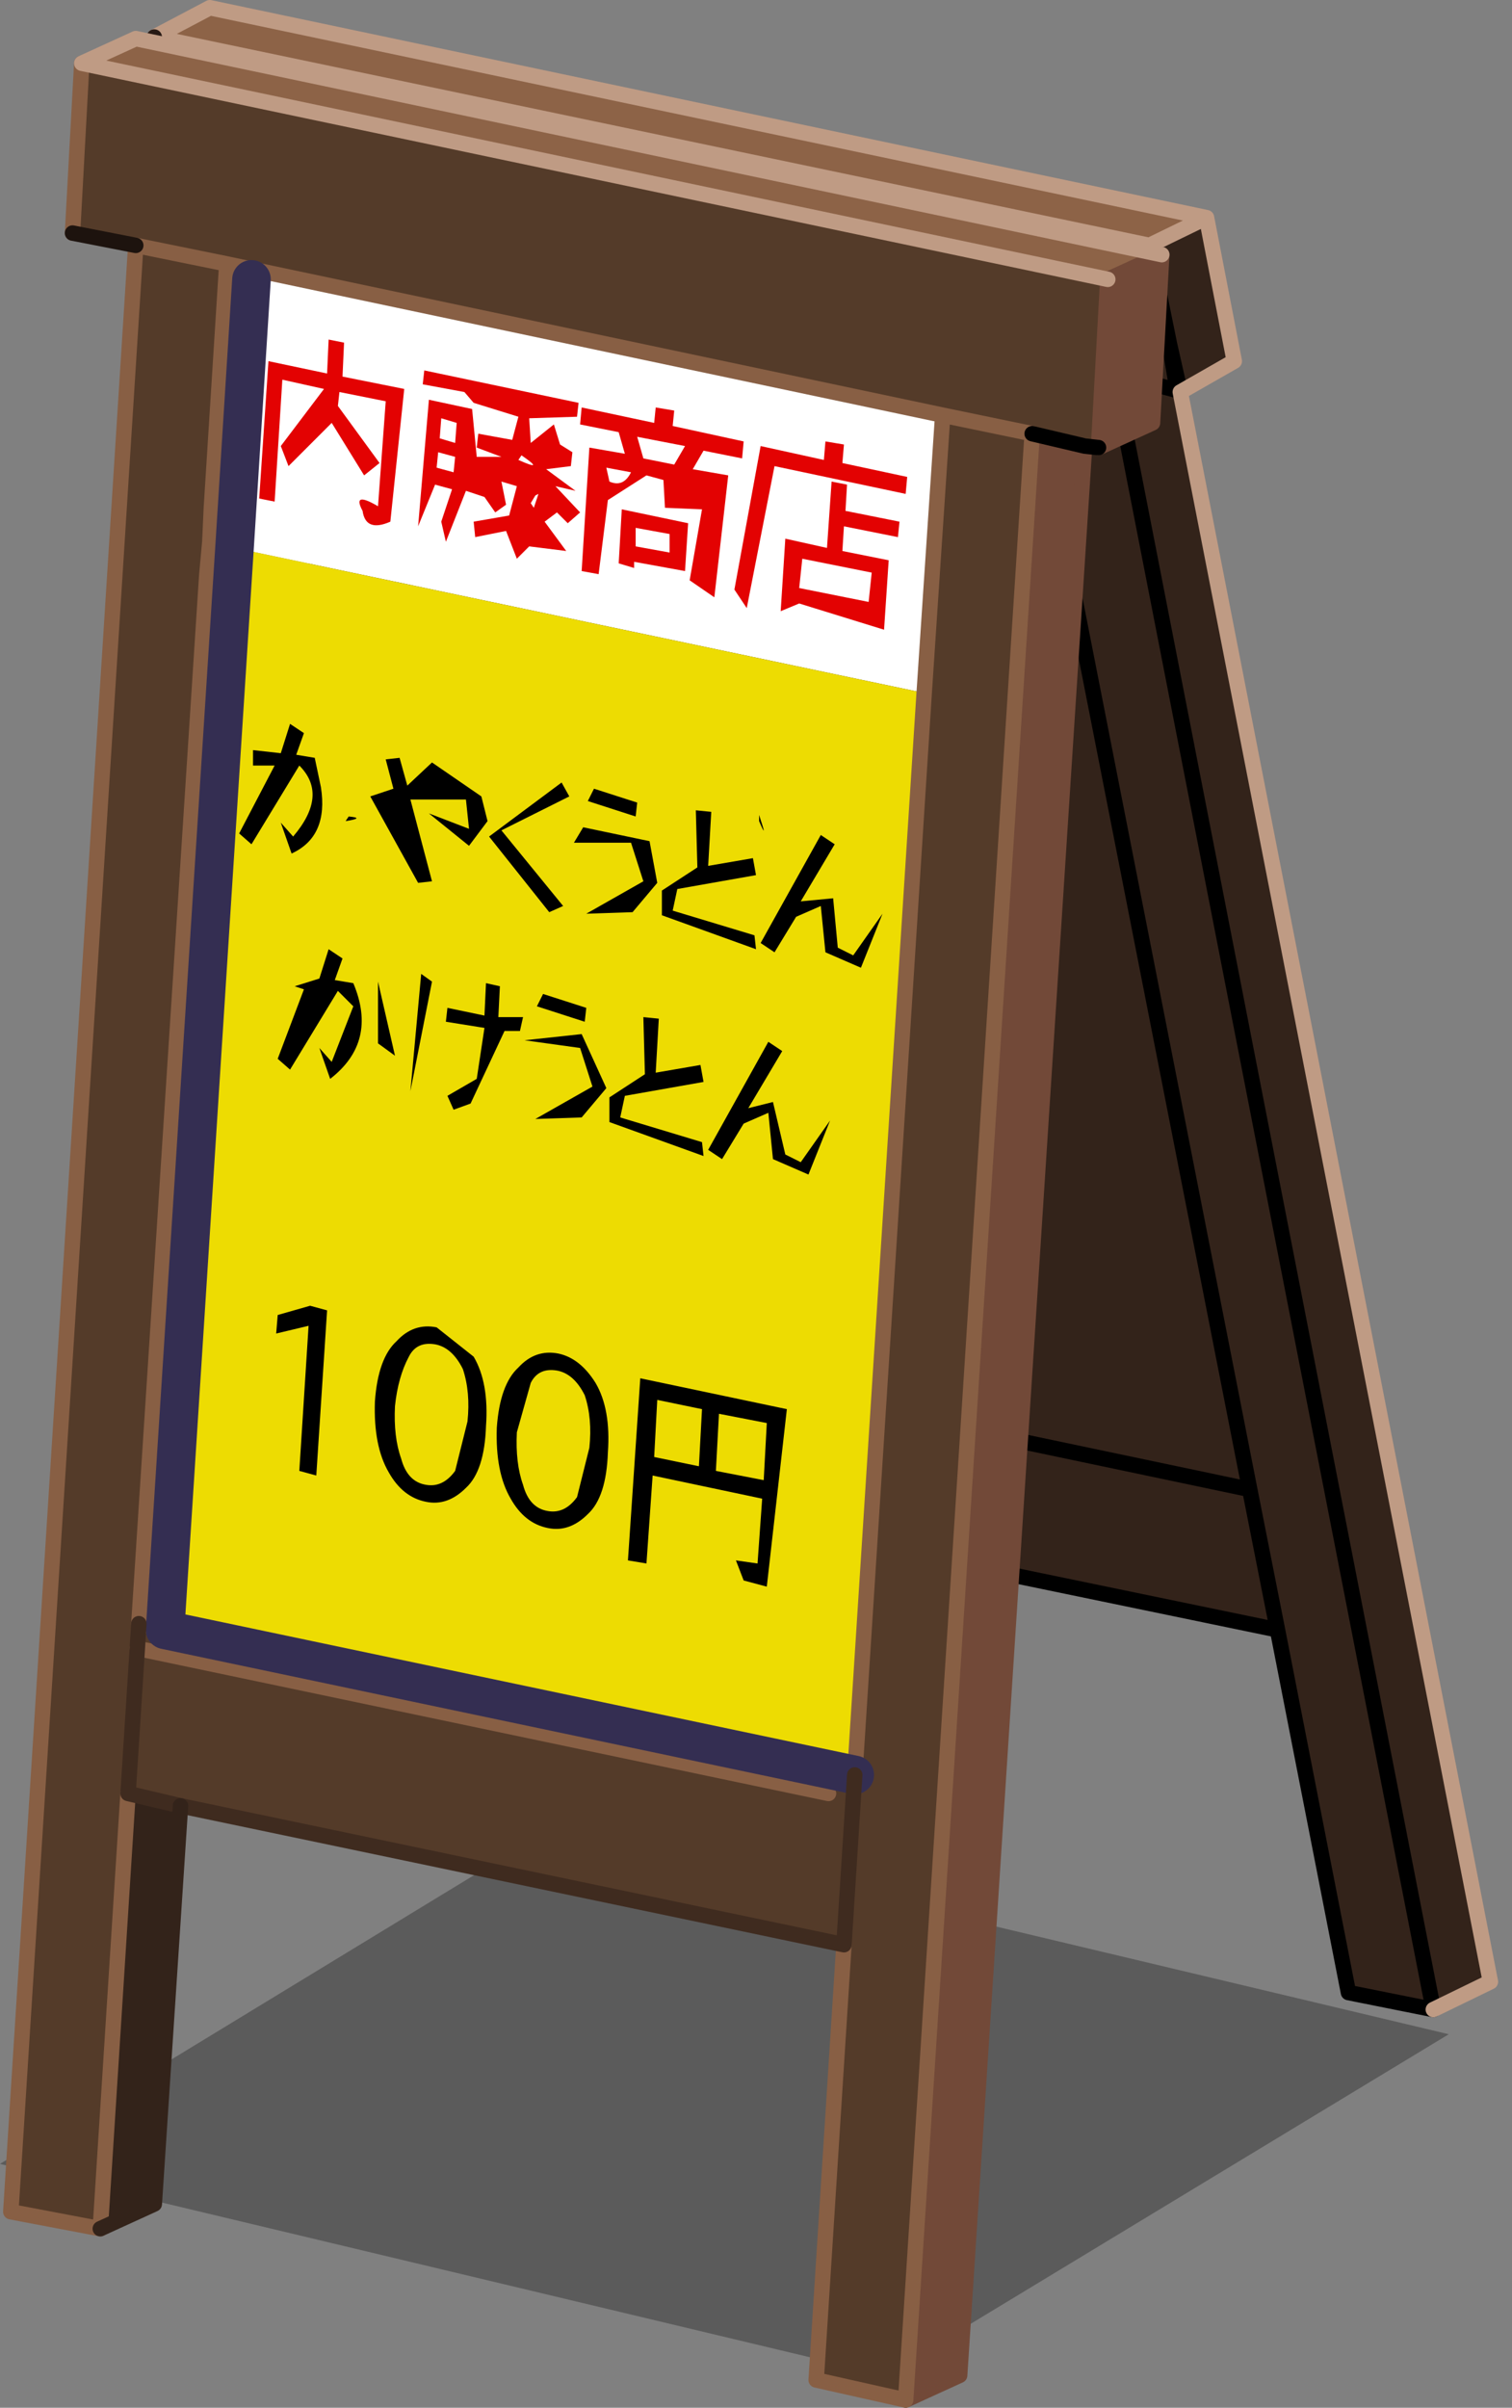 <svg xmlns="http://www.w3.org/2000/svg" xmlns:xlink="http://www.w3.org/1999/xlink" height="78" width="49"><rect width="100%" height="100%" fill="#808080" stroke="none"/><use height="78" width="48.55" xlink:href="#a"/><defs><g id="a"><path d="m36-21.95 28.8 6.85L46.55-4.05l-28.7-6.85L36-21.95" fill-opacity=".29" fill-rule="evenodd" transform="translate(-17.85 81)"/><path d="m18.15 59.05-7.75-1.8" fill="none" stroke="#3f2b1f" stroke-linecap="round" stroke-linejoin="round" stroke-width=".5"/><path d="m55.75-69.85.25 1.5-2.05-.55-2.8-.5-22.6-4.75-2.8-.65 2.8.65 22.6 4.75 2.8.5 2.05.55.1.05-.35-1.55-.65-3.2.65 3.2m-32.9-9.95 32.25 6.75 1.85-.9.9 4.65-1.75 1 10.05 51.5-1.85.9-2.75-.55-2.3-11.75-20.55-4.25 2.05 10.35-1.85.9-2.75-.6-10.4-53-2-.4-.9-4.6m12.9 42.3-7.2-36.65 7.2 36.65 22.6 4.75.9 4.55-.9-4.55-22.6-4.75.9 4.55 2.05.5-2.05-.5-.9-4.55m15.4-31.9 7.2 36.65-7.2-36.65m2.8.5 10.35 53-10.35-53M38.9-21.2l-2.25-11.75L38.9-21.2" fill="#33231a" fill-rule="evenodd" transform="translate(-17.85 81)"/><path d="m56-68.35-.25-1.5.35 1.55-.1-.05" fill="#7d451b" fill-rule="evenodd" transform="translate(-17.85 81)"/><path d="M55.1-73.05 22.85-79.8l1.8-.95 32.3 6.8-1.85.9" fill="#8d6347" fill-rule="evenodd" transform="translate(-17.85 81)"/><path d="m38.15 12.65-.25-1.5-.65-3.2M7.9 6.2l2.8.65 22.6 4.75 2.8.5 2.05.55.1.05-.35-1.55m8.55 53.95-2.75-.55-2.3-11.75-20.55-4.25M41.4 52.8l-.9-4.55-22.6-4.75.9 4.55 2.05.5m-2.05-.5 2.25 11.75m25.4 5.3-10.35-53m4.4 36.15L33.3 11.6M10.7 6.85l7.2 36.65" fill="none" stroke="#000" stroke-linecap="round" stroke-linejoin="round" stroke-width=".5"/><path d="M37.25 7.95 5 1.2m34.1 5.85.9 4.65-1.75 1L48.3 64.2l-1.85.9m-25.6-16.55L22.9 58.9l-1.85.9m16.2-51.85 1.85-.9L6.8.25 5 1.2" fill="none" stroke="#bf9b84" stroke-linecap="round" stroke-linejoin="round" stroke-width=".5"/><path d="m5 1.2.9 4.6 2 .4m13.15 53.6-2.75-.6-10.4-53" fill="none" stroke="#271a14" stroke-linecap="round" stroke-linejoin="round" stroke-width=".5"/><path d="m53-66.55-4.05 62.5-1.75.8 4.1-63.7 1.7.4m2.5-6.2-.3 5.45-1.75.8.3-5.45 1.75-.8" fill="#724938" fill-rule="evenodd" transform="translate(-17.85 81)"/><path d="m20.5-78.95 1.75-.8 33.25 7-1.75.8-33.25-7" fill="#8d6347" fill-rule="evenodd" transform="translate(-17.85 81)"/><path d="m53.45-66.5-.45-.05-1.7-.4-4.1 63.7-2.9-.65.9-14.1-21.5-4.5-1.7-.4.3-4.7.05-.8.85.2 22.35 4.7 2.25-35.05.6-9-23.2-4.9-.5 7.9-.1 1.1-.05 1.1-2.2 33.95-.05.8-.3 4.7-.9 14.1-2.9-.55 4.05-63.7-2.05-.4.3-5.5 33.25 7-.3 5.45m-2.15-.45-2.9-.6 2.9.6m-29.05-6.1 2.95.6-2.95-.6M45.2-18l.35-5.5-.35 5.5m-.5-4.9-22.4-4.7 22.4 4.7" fill="#543b29" fill-rule="evenodd" transform="translate(-17.85 81)"/><path d="m24.7-64.55.5-7.9 23.2 4.9-.6 9-22.35-4.7-.8-.2.05-1.1-.05 1.1h-.05l.1-1.1m1.3-7.4-.55 8.7.55-8.7" fill="#fff" fill-rule="evenodd" transform="translate(-17.85 81)"/><path d="m24.65-63.45.8.2L23.2-28.2l2.25-35.05 22.35 4.7-2.25 35.05-22.35-4.7-.85-.2 2.2-33.95.05-1.1h.05l-.1 1.1.1-1.1" fill="#eddc02" fill-rule="evenodd" transform="translate(-17.85 81)"/><path d="m23.7-22.5-.85 12.9-1.75.8.9-14.1 1.7.4" fill="#33231a" fill-rule="evenodd" transform="translate(-17.85 81)"/><path d="m35.15 14.45-4.05 62.5-1.75.8m8.3-69.5-.3 5.45-1.75.8.3-5.45m1.75-.8-1.75.8" fill="none" stroke="#724938" stroke-linecap="round" stroke-linejoin="round" stroke-width=".5"/><path d="m29.35 77.75-2.9-.65.9-14.1m-24.1 9.2-2.9-.55L4.4 7.95m-2.05-.4.3-5.5m30.8 12-4.1 63.7m.6-55.3.6-9-23.2-4.9-.5 7.9-.05 1.1-.1 1.1L4.5 52.6l.85.2m25.2-39.35 2.9.6m-26.1-5.5-2.95-.6m25.55 14.5L27.7 57.5M3.25 72.2l.9-14.1m.3-4.7 22.4 4.7" fill="none" stroke="#885f44" stroke-linecap="round" stroke-linejoin="round" stroke-width=".5"/><path d="m35.6 14.5-.45-.05-1.7-.4" fill="none" stroke="#000" stroke-linecap="round" stroke-linejoin="round" stroke-width=".5"/><path d="m2.65 2.05 1.75-.8 33.25 7m-1.75.8-33.25-7" fill="none" stroke="#bf9b84" stroke-linecap="round" stroke-linejoin="round" stroke-width=".5"/><path d="m7.6 17.75.55-8.7M5.35 52.8 7.6 17.75M27.7 57.5 5.35 52.8" fill="none" stroke="#342e52" stroke-linecap="round" stroke-linejoin="round" stroke-width="1.25"/><path d="m4.4 7.95-2.05-.4" fill="none" stroke="#1d130e" stroke-linecap="round" stroke-linejoin="round" stroke-width=".5"/><path d="m27.35 63-21.5-4.5m21.85-1-.35 5.5m-23.2-4.9 1.7.4m-1.7-.4.3-4.7.05-.8" fill="none" stroke="#3f2b1f" stroke-linecap="round" stroke-linejoin="round" stroke-width=".5"/><path d="M5.85 58.5 5 71.4l-1.75.8" fill="none" stroke="#33231a" stroke-linecap="round" stroke-linejoin="round" stroke-width=".5"/><path d="m43.85-62.9-.1.95 2.25.45.1-.95-2.25-.45m-1.95-3.25-1.25-.25-.35.6 1.15.2-.45 3.95-.8-.55.4-2.3-1.2-.05-.05-.9-.55-.15-1.25.8-.3 2.4-.55-.1.25-4 1.15.2-.2-.7-1.25-.25.05-.55 2.35.5.05-.5.6.1-.05.5 2.3.5-.05.55m2.9.75.5.1-.05.85 1.75.35-.05.5-1.75-.35-.05.8 1.5.3-.15 2.25-2.75-.85-.6.25.15-2.35 1.35.3.15-2.15m.4-1.2-.05.6 2.1.45-.05.55-4.25-.9-.9 4.6-.4-.6.85-4.65 2.05.45.05-.6.6.1m-14.25-1.8-.45 4.3q-.8.35-.9-.35-.35-.65.5-.15l.25-3.4-1.5-.3-.05.45L30.15-66l-.5.4-1.05-1.7-1.4 1.4-.25-.65 1.4-1.85-1.35-.3-.25 3.95-.5-.1.3-4.45 1.9.4.05-1.1.5.1-.05 1.1 2 .4M38-64.5l2.15.45-.1 1.55-1.65-.3v.2l-.5-.15.1-1.75m1.55 1.4v-.6l-1.1-.2v.6l1.1.2m-2.05-2.75.1.45q.45.2.7-.3l-.8-.15m1-1 .2.7 1 .2.35-.6-1.55-.3m-3.45 2.15.1.15.15-.45-.1.05-.15.25m-3-1.65-.05.5.55.15.05-.5-.55-.15m.05-.45.5.15.05-.65-.5-.15-.05.65m2.55.7q.9.4.1-.15l-.1.15m-3.1-2.45.05-.45 5 1.05-.05.45-1.55.05.05.8.75-.6.2.65.4.25-.05.45-.8.1.95.7-.65-.15.8.85-.4.35-.35-.35-.4.3.7.95-1.2-.15-.4.4-.35-.9-1 .2-.05-.5 1.15-.2.25-.95-.5-.15.15.75-.35.25-.35-.5-.6-.2-.65 1.65-.15-.65.35-1.05-.55-.15-.55 1.35.35-4.1 1.4.3.15 1.55h.8l-.8-.3.05-.45 1.1.2.2-.75-1.45-.45-.3-.35-1.35-.25" fill="#e30202" fill-rule="evenodd" transform="translate(-17.85 81)"/><path d="M42.45-54.6q.3.9 0 .2v-.2m-.2 1.4.1.55-2.55.45-.15.7 2.65.8.05.45-3.05-1.1v-.8l1.15-.75-.05-1.85.5.05-.1 1.75 1.45-.25m2.2-.75.45.3-1.1 1.85 1.05-.1.15 1.6.5.25.95-1.35-.7 1.75-1.15-.5-.15-1.5-.8.35-.7 1.15-.45-.3 1.95-3.5M42.7-34.9l-1.55-.3-.1 1.85 1.55.3.1-1.85m-1.45-8.55-.45-.3 1.95-3.5.45.3-1.1 1.85.8-.2.4 1.7.5.25.95-1.35-.7 1.75-1.15-.5-.15-1.5-.8.35-.7 1.15m-2.45 13.1-.6-.1.4-5.9 4.75 1-.65 5.75-.75-.2-.25-.65.7.1.15-2.1L39-33.2l-.2 2.85m-7.7-6.7q-.35.65-.45 1.6-.05 1 .2 1.7.2.75.8.85.55.1.95-.45l.4-1.6q.1-.95-.15-1.7-.35-.7-.9-.8-.6-.1-.85.4m8.05 1.4-.1 1.85 1.45.3.1-1.85-1.45-.3m-3.55 3.6q.55.1.95-.45l.4-1.6q.1-.95-.15-1.7-.35-.7-.9-.8-.6-.1-.85.4l-.45 1.6q-.05 1 .2 1.7.2.75.8.85m1.3.1q-.6.6-1.3.45-.75-.15-1.2-.95-.5-.85-.45-2.3.1-1.4.7-1.95.55-.6 1.3-.45.7.15 1.2.95.5.85.4 2.25-.05 1.45-.65 2M26.8-37.8l.05-.6 1.05-.3.55.15-.35 5.35-.55-.15.3-4.7-1.05.25m3.3-9.4v-2l.55 2.4-.55-.4m.6 9.65q.55-.6 1.3-.45l1.2.95q.5.85.4 2.25-.05 1.45-.65 2-.6.6-1.3.45-.75-.15-1.2-.95-.5-.85-.45-2.3.1-1.4.7-1.95m.8-11.9.35.25-.7 3.55.35-3.8m2.1.3.45.1-.05 1h.8l-.1.45h-.5l-1.1 2.35-.55.2-.2-.45.95-.55.25-1.65-1.25-.2.05-.45 1.2.25.05-1.05m3.9 3.4-.8.95-1.5.05 1.85-1.05-.4-1.25-1.8-.25 1.85-.2.8 1.75m-.65-2.6-.05.45-1.55-.5.2-.4 1.4.45m1.85.3.5.05-.1 1.75 1.45-.25.1.55-2.55.45-.15.7 2.65.8.05.45-3.05-1.1v-.8l1.15-.75-.05-1.85m-2.25-5.65.3-.5 2.15.45.25 1.35-.8.95-1.5.05 1.85-1.05-.4-1.25h-1.85m-.4-1.95.25.45-2.2 1.1 2 2.45-.45.2-1.95-2.45 2.35-1.75m2.45.65-.05.45-1.55-.5.2-.4 1.4.45m-5.45.85-.1-.95h-1.8l.7 2.65-.45.05-1.55-2.8.75-.25-.25-.95.45-.05.25.9.8-.75 1.6 1.1.2.8-.6.8-1.3-1.05 1.3.5m-3.9-.4q.55.05-.1.15l.1-.15m-.65 4.3.45.3-.25.7.6.1q.8 1.9-.75 3.1l-.35-1 .4.45.7-1.8-.5-.5-1.55 2.55-.4-.35.85-2.25-.3-.1.8-.25.3-.95m-2.45-5.95v-.5l.9.1.3-.95.45.3-.25.7.6.1.2.95q.25 1.6-.95 2.15l-.35-1 .4.45q1.15-1.35.2-2.3L26-53.65l-.4-.35 1.15-2.2h-.7" fill-rule="evenodd" transform="translate(-17.85 81)"/></g></defs></svg>